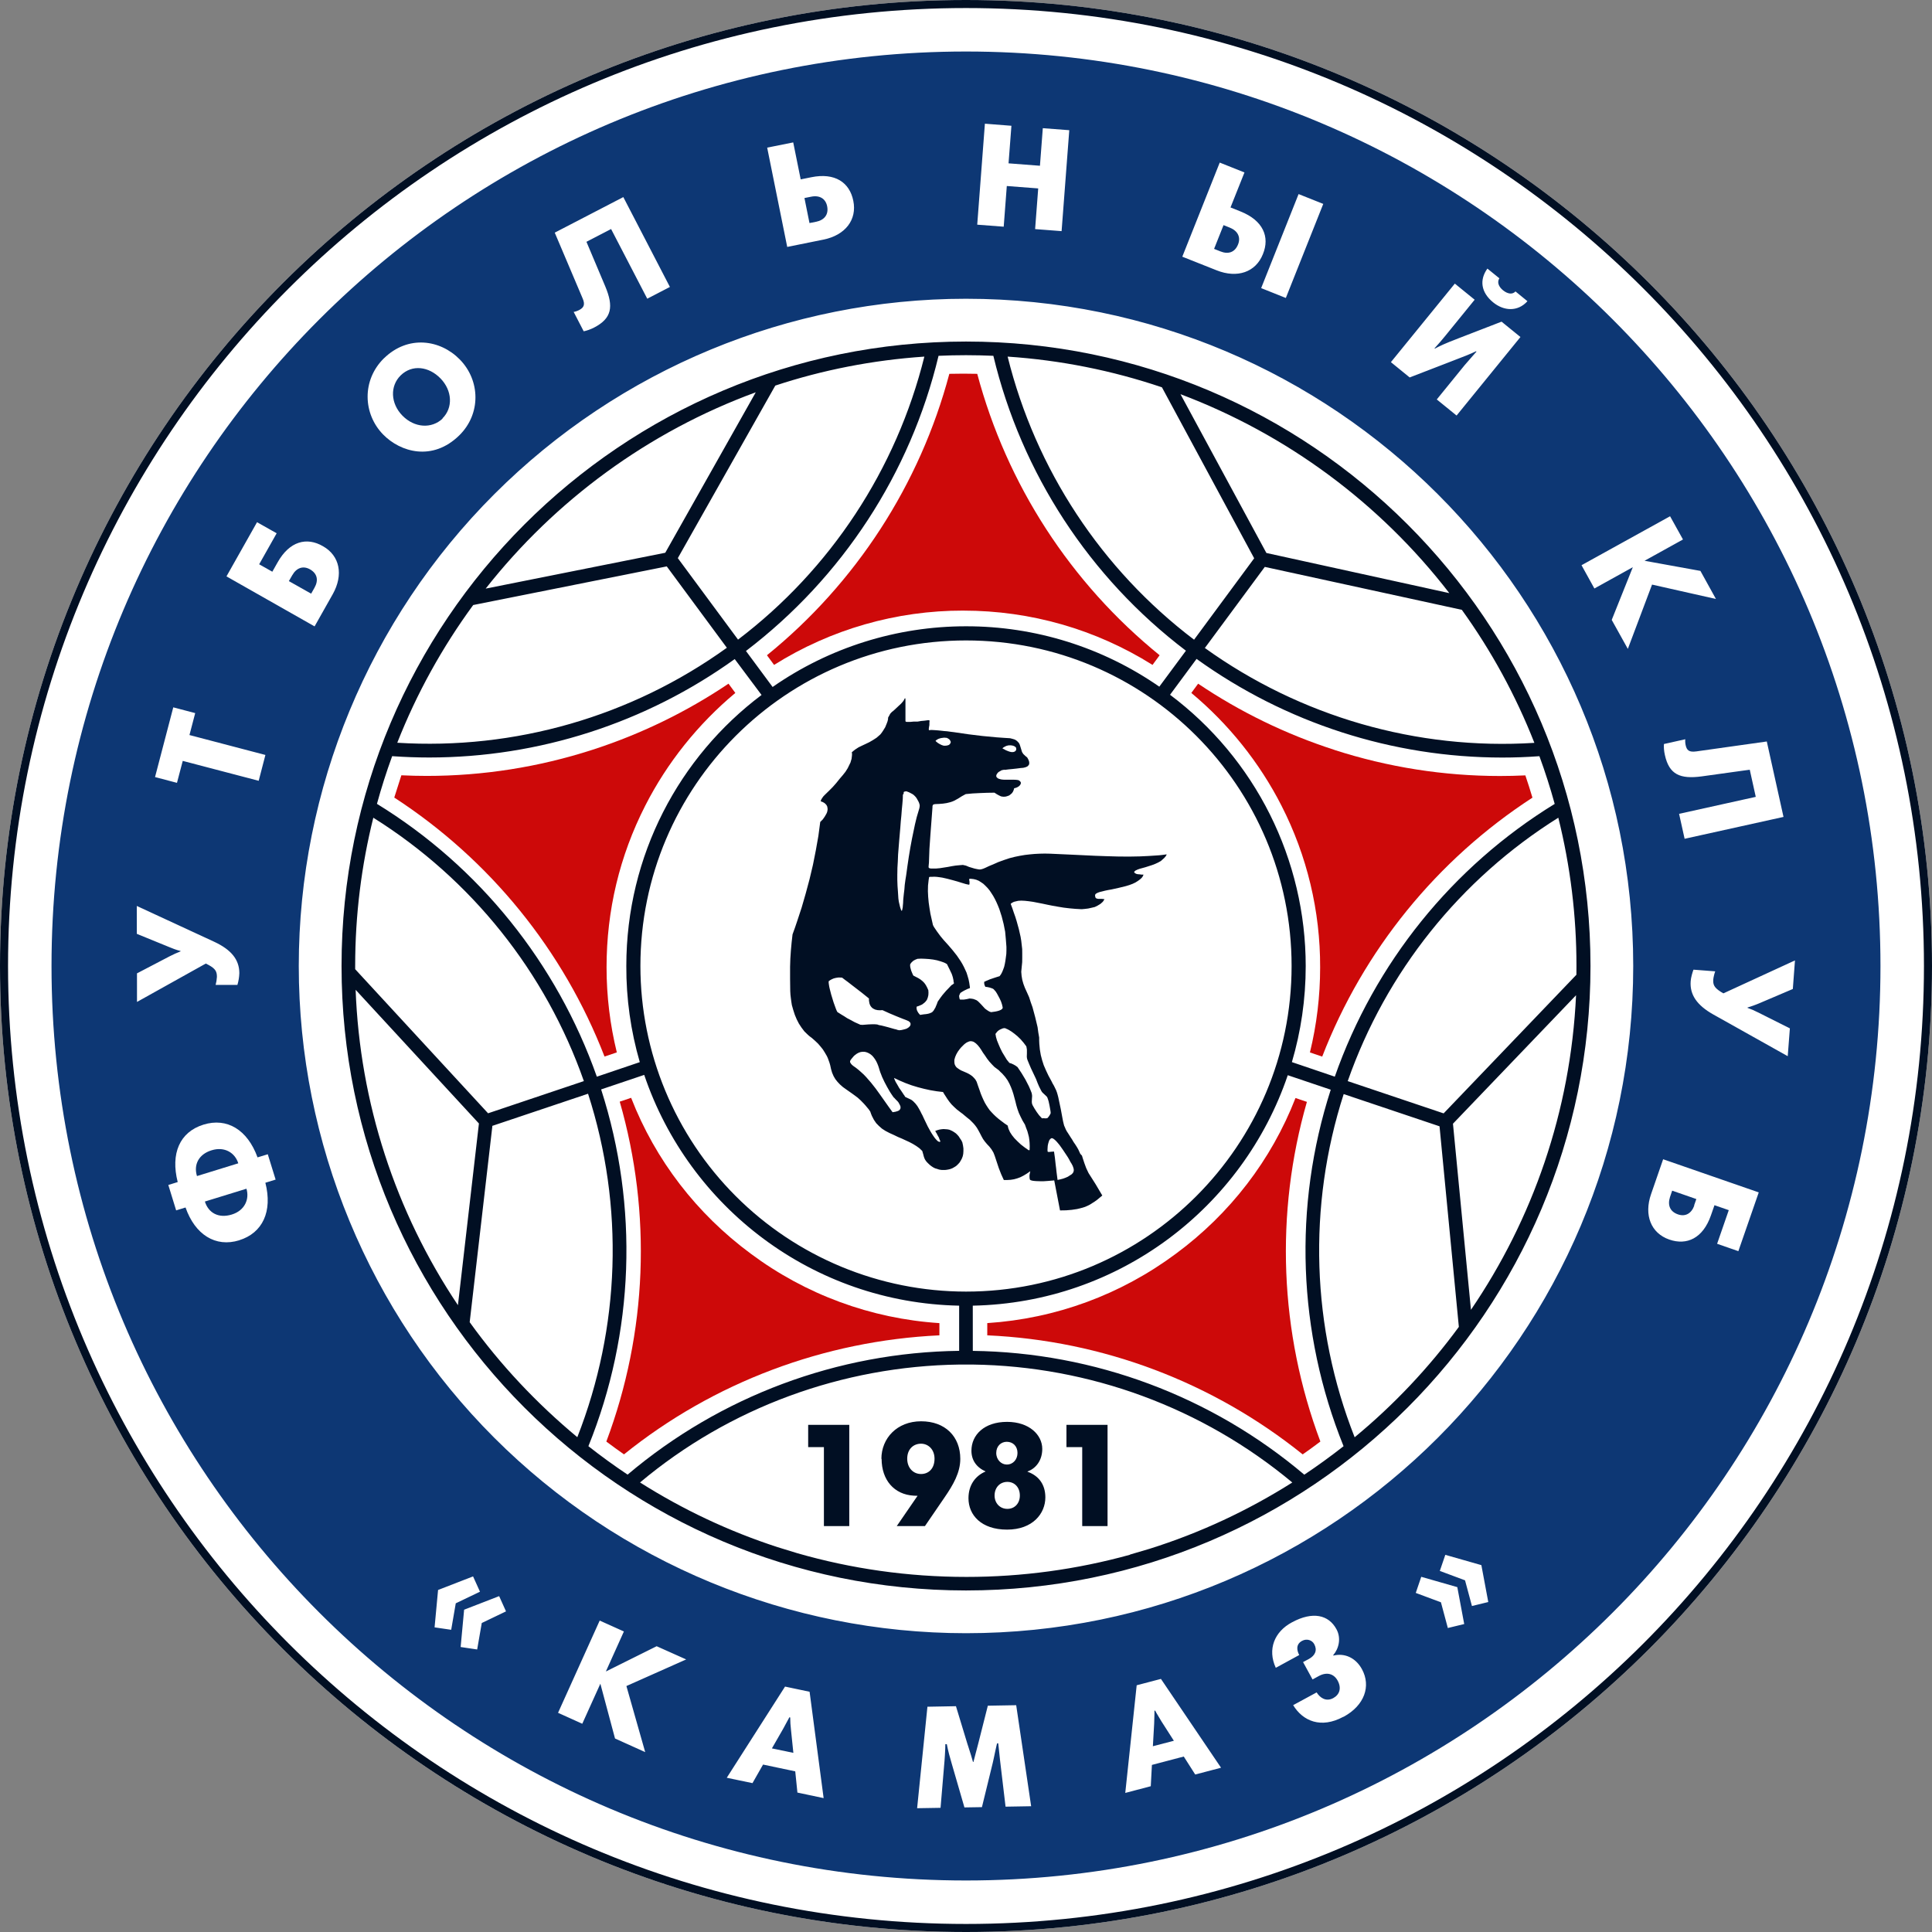 <svg width="110" height="110" viewBox="0 0 110 110" fill="none" xmlns="http://www.w3.org/2000/svg">
<rect x="0" y="0" width="110" height="110" fill="#808080" stroke="none"/>
<path d="M55 110C85.376 110 110 85.376 110 55C110 24.624 85.376 0 55 0C24.624 0 0 24.624 0 55C0 85.376 24.624 110 55 110Z" fill="white"/>
<path fill-rule="evenodd" clip-rule="evenodd" d="M54.123 41.663L53.927 41.636L53.739 41.621L53.565 41.601L53.413 41.586L53.272 41.575L53.159 41.568L53.055 41.562H52.994L52.957 41.568L52.921 41.575H52.901L52.886 41.56L52.882 41.542V41.501L52.886 41.45L52.901 41.358L52.916 41.282V41.151L52.921 41.097L52.924 41.064V41.033L52.921 41.022L52.91 41.012L52.886 41.006H52.843L52.786 41.012L52.716 41.022L52.63 41.033L52.543 41.041L52.441 41.05L52.34 41.068L52.242 41.084H52.021L51.831 41.102H51.628L51.573 41.088L51.558 41.076L51.553 41.042V39.811L51.546 39.783L51.536 39.753H51.524L51.506 39.777L51.471 39.847L51.452 39.881L51.434 39.912L51.306 40.061L51.153 40.202L51 40.346L50.847 40.486L50.789 40.527L50.734 40.584L50.688 40.634L50.658 40.688L50.624 40.754L50.591 40.809L50.563 40.865L50.562 40.949L50.531 41.074L50.488 41.19L50.401 41.404L50.273 41.612L50.204 41.713L50.119 41.82L49.909 42.003L49.7 42.138L49.494 42.257L49.288 42.356L49.084 42.452L48.886 42.547L48.69 42.675L48.592 42.752L48.496 42.834L48.507 42.88L48.511 42.941L48.507 43.018L48.496 43.109L48.484 43.21L48.453 43.308L48.423 43.415L48.372 43.519L48.266 43.737L48.133 43.947L47.98 44.139L47.812 44.335L47.616 44.579L47.418 44.804L47.207 45.017L46.987 45.231L46.884 45.335L46.811 45.436L46.75 45.538L46.735 45.584L46.733 45.626L46.843 45.665L46.939 45.719L47.008 45.78L47.059 45.841L47.097 45.914L47.112 45.991L47.121 46.067L47.112 46.151L47.092 46.238L47.056 46.324L46.959 46.492L46.843 46.657L46.701 46.799L46.594 47.602L46.449 48.418L46.285 49.243L46.093 50.056L45.874 50.872L45.641 51.677L45.39 52.441L45.259 52.826L45.124 53.2L45.072 53.656L45.03 54.114L44.999 54.578L44.984 55.046V55.736L44.993 56.424L45.005 56.63L45.027 56.823L45.054 57.026L45.085 57.224L45.164 57.502L45.253 57.778L45.36 58.034L45.485 58.279L45.633 58.505L45.798 58.723L45.997 58.917L46.104 59.009L46.22 59.094L46.411 59.263L46.576 59.42L46.721 59.588L46.849 59.748L46.965 59.932L47.078 60.127L47.132 60.243L47.224 60.497L47.266 60.639L47.318 60.876L47.379 61.081L47.462 61.272L47.563 61.444L47.685 61.597L47.825 61.745L47.993 61.893L48.192 62.035L48.504 62.254L48.664 62.37L48.835 62.498L49.008 62.656L49.181 62.833L49.272 62.934L49.361 63.041L49.457 63.155L49.549 63.288L49.595 63.42L49.641 63.534L49.758 63.76L49.889 63.951L50.039 64.104L50.215 64.26L50.413 64.388L50.647 64.51L50.912 64.63L51.126 64.734L51.344 64.825L51.775 65.024L51.973 65.128L52.172 65.25L52.349 65.377L52.51 65.532L52.571 65.743L52.595 65.838L52.626 65.93L52.664 66.015L52.719 66.099L52.774 66.166L52.841 66.234L52.933 66.321L53.025 66.394L53.132 66.465L53.238 66.518L53.356 66.553L53.468 66.59L53.594 66.611L53.711 66.614L53.845 66.611L53.978 66.59L54.1 66.562L54.222 66.516L54.34 66.449L54.444 66.382L54.542 66.29L54.63 66.194L54.699 66.084L54.765 65.962L54.815 65.83L54.843 65.693L54.853 65.54V65.384L54.829 65.216L54.791 65.041L54.73 64.918L54.656 64.811L54.589 64.704L54.513 64.616L54.425 64.53L54.338 64.469L54.242 64.408L54.143 64.359L54.047 64.32L53.94 64.3L53.833 64.292L53.72 64.284L53.605 64.295L53.49 64.313L53.362 64.349L53.245 64.394L53.272 64.434L53.298 64.484L53.335 64.541L53.37 64.617L53.452 64.76L53.51 64.917L53.532 64.952L53.539 64.98L53.532 64.999L53.517 65.007L53.498 65.015L53.472 65.007L53.442 64.999L53.405 64.98L53.344 64.927L53.273 64.851L53.2 64.76L53.124 64.65L53.047 64.532L52.971 64.405L52.821 64.133L52.627 63.731L52.572 63.614L52.523 63.507L52.473 63.415L52.436 63.342L52.415 63.296L52.323 63.128L52.228 62.969L52.118 62.828L51.99 62.697L51.891 62.621L51.775 62.564L51.546 62.457L51.523 62.43L51.497 62.379L51.456 62.327L51.413 62.26L51.306 62.101L51.194 61.941L51.09 61.757L50.999 61.605L50.964 61.531L50.938 61.47L50.915 61.417L50.908 61.375L51.226 61.525L51.558 61.666L51.9 61.792L52.255 61.9L52.606 61.991L52.967 62.071L53.333 62.132L53.692 62.175L53.759 62.291L53.824 62.39L53.941 62.573L54.057 62.734L54.176 62.879L54.32 63.022L54.483 63.172L54.58 63.245L54.687 63.33L54.806 63.416L54.925 63.517L55.078 63.644L55.218 63.754L55.435 63.973L55.527 64.083L55.619 64.209L55.706 64.358L55.797 64.526L55.883 64.694L55.97 64.851L56.077 64.999L56.195 65.14L56.332 65.285L56.451 65.438L56.558 65.614L56.596 65.708L56.639 65.82L56.868 66.51L57.003 66.856L57.153 67.184H57.356L57.542 67.173L57.733 67.143L57.916 67.092L58.1 67.024L58.28 66.932L58.469 66.817L58.659 66.684L58.635 66.804L58.615 66.907V67.022L58.63 67.141L58.648 67.172L58.685 67.196L58.735 67.212L58.815 67.23L58.899 67.239L58.995 67.247L59.209 67.254H59.431L59.655 67.239L59.864 67.221L59.941 67.216L60.023 67.205L60.353 68.916L60.705 68.91L61.022 68.883L61.328 68.837L61.633 68.761L61.777 68.715L61.918 68.654L62.055 68.585L62.19 68.499L62.327 68.412L62.469 68.31L62.607 68.194L62.76 68.067L62.378 67.421L61.977 66.788L61.908 66.643L61.841 66.5L61.74 66.225L61.649 65.95L61.603 65.797L61.508 65.695L61.394 65.447L61.317 65.312L61.23 65.175L61.123 65.019L61.038 64.874L60.954 64.747L60.882 64.633L60.801 64.507L60.731 64.4L60.676 64.293L60.634 64.191L60.589 64.092L60.558 63.973L60.527 63.844L60.497 63.691L60.398 63.157L60.252 62.465L60.213 62.316L60.175 62.19L60.129 62.068L60.007 61.817L59.93 61.686L59.86 61.545L59.695 61.242L59.551 60.937L59.426 60.647L59.334 60.361L59.258 60.068L59.204 59.751L59.174 59.426L59.166 59.25V59.073L59.116 58.78L59.075 58.48L58.94 57.915L58.787 57.347L58.688 57.069L58.596 56.783L58.474 56.508L58.352 56.241L58.268 56.016L58.204 55.79L58.166 55.567L58.146 55.331L58.172 55.053L58.199 54.782L58.202 54.528V54.279L58.199 54.035L58.172 53.798L58.146 53.569L58.109 53.342L58.007 52.893L57.881 52.438L57.808 52.203L57.724 51.967L57.64 51.717L57.545 51.463L57.597 51.417L57.669 51.376L57.73 51.346L57.811 51.326L57.97 51.289L58.153 51.278L58.363 51.289L58.58 51.313L58.819 51.347L59.082 51.398L59.349 51.45L59.637 51.511L59.927 51.569L60.245 51.625L60.561 51.677L60.897 51.717L61.233 51.747L61.585 51.766L61.765 51.75L61.956 51.727L62.142 51.686L62.336 51.64L62.489 51.564L62.647 51.469L62.715 51.411L62.787 51.346L62.839 51.272L62.885 51.196L62.743 51.178H62.526L62.469 51.165L62.426 51.153L62.391 51.129L62.376 51.107L62.361 51.072L62.349 50.988V50.961L62.361 50.93L62.376 50.906L62.407 50.878L62.498 50.829L62.61 50.788L62.755 50.753L62.914 50.712L63.093 50.675L63.285 50.641L63.698 50.55L64.11 50.449L64.299 50.391L64.48 50.324L64.643 50.247L64.79 50.155L64.901 50.073L64.999 49.986L65.04 49.932L65.071 49.883L65.092 49.838L65.103 49.796H64.992L64.885 49.781L64.793 49.775L64.713 49.76L64.64 49.726L64.597 49.693L64.57 49.647V49.653L64.585 49.622L64.613 49.599L64.643 49.569L64.692 49.546L64.753 49.515L64.888 49.466L65.04 49.424L65.218 49.375L65.589 49.256L65.775 49.185L65.939 49.109L66.095 49.022L66.18 48.945L66.283 48.854L66.374 48.747L66.405 48.695L66.425 48.643L66.284 48.663L66.141 48.681L65.997 48.696L65.852 48.706L65.393 48.736L64.909 48.759L64.267 48.771L63.626 48.765L62.981 48.747L62.339 48.724L61.056 48.663L59.777 48.605L59.487 48.599L59.201 48.605L58.908 48.62L58.633 48.645L58.349 48.678L58.059 48.727L57.776 48.785L57.478 48.861L57.157 48.968L56.833 49.086L56.67 49.159L56.491 49.236L56.308 49.312L56.114 49.404L56.014 49.447L55.938 49.474L55.872 49.492L55.807 49.503H55.75L55.678 49.492L55.587 49.474L55.48 49.451L55.174 49.359L55 49.286L54.823 49.246L54.624 49.262L54.41 49.282L54.19 49.317L53.969 49.359L53.515 49.43L53.286 49.451H53.069L52.98 49.448L52.925 49.433L52.889 49.417L52.87 49.378V49.337L52.875 49.275L52.89 49.117L52.918 48.33L52.973 47.535L53.092 45.959V45.888L53.116 45.835L53.132 45.816L53.159 45.798L53.205 45.789L53.263 45.781L53.48 45.772L53.697 45.754L53.903 45.723L54.106 45.673L54.218 45.636L54.334 45.587L54.555 45.465L54.772 45.328L54.986 45.212L55.383 45.175L55.788 45.154L56.201 45.138L56.621 45.132L56.748 45.215L56.87 45.283L56.988 45.34L57.064 45.355L57.145 45.363L57.257 45.355L57.363 45.325L57.458 45.289L57.539 45.228L57.615 45.161L57.673 45.077L57.715 44.982L57.742 44.88L57.846 44.854L57.949 44.808L58.031 44.75L58.092 44.68L58.123 44.603V44.57L58.115 44.533L58.092 44.5L58.062 44.469L58.025 44.438L57.964 44.414L57.848 44.399L57.716 44.393H57.169L57.062 44.385L56.986 44.373L56.89 44.347L56.816 44.316L56.764 44.27L56.734 44.234L56.722 44.188L56.728 44.135L56.748 44.086L56.778 44.04L56.816 43.991L56.862 43.951L56.984 43.881L57.038 43.85L57.104 43.84L57.168 43.824L57.223 43.832L57.417 43.806L57.637 43.785L57.872 43.759L58.117 43.728L58.259 43.716L58.386 43.685L58.488 43.642L58.518 43.615L58.555 43.578L58.578 43.545L58.599 43.499V43.397L58.584 43.331L58.56 43.27L58.526 43.198L58.48 43.121L58.411 43.068L58.363 43.025L58.266 42.934L58.201 42.836L58.176 42.775L58.158 42.711L58.092 42.497L58.059 42.394L58.013 42.303L57.936 42.22L57.891 42.179L57.839 42.142L57.773 42.106L57.697 42.081L57.608 42.057L57.51 42.032L57.128 42.008L56.739 41.98L55.935 41.904L55.13 41.806L54.325 41.688L54.12 41.663H54.123ZM51.09 49.772L51.096 49.411L51.118 49.037L51.133 48.658L51.194 47.888L51.26 47.124L51.287 46.764L51.321 46.42L51.346 46.092L51.376 45.783L51.399 45.499L51.408 45.242L51.439 45.207L51.451 45.172V45.121L51.459 45.094L51.474 45.079L51.52 45.066L51.555 45.06L51.604 45.053L51.749 45.106L51.874 45.17L51.984 45.231L52.065 45.302L52.137 45.378L52.193 45.455L52.291 45.63L52.326 45.706L52.348 45.777L52.363 45.838V45.896L52.348 46.003L52.317 46.11L52.192 46.532L52.093 46.944L51.925 47.751L51.83 48.261L51.743 48.786L51.666 49.306L51.596 49.815L51.55 50.102L51.512 50.383L51.492 50.638L51.462 50.88L51.446 51.032L51.431 51.176L51.423 51.298L51.419 51.413L51.407 51.535L51.397 51.662L51.367 51.802L51.361 51.833L51.346 51.851L51.335 51.854L51.319 51.845L51.304 51.815L51.289 51.769L51.266 51.703L51.24 51.617L51.214 51.503L51.176 51.343L51.15 51.159L51.124 50.754L51.101 50.44L51.089 50.103V49.752L51.09 49.772ZM50.907 62.498L50.977 62.575L51.044 62.645L51.095 62.694L51.153 62.763L51.194 62.836L51.229 62.902L51.257 62.963L51.272 63.015V63.061L51.268 63.109L51.252 63.149L51.194 63.219L51.151 63.241L51.098 63.265L50.973 63.3L50.82 63.325L50.591 63.009L50.109 62.326L49.861 61.982L49.596 61.646L49.321 61.33L49.179 61.181L49.026 61.041L48.881 60.914L48.736 60.798L48.649 60.737L48.573 60.683L48.508 60.627L48.463 60.578L48.427 60.526L48.4 60.472V60.416L48.427 60.358L48.489 60.275L48.554 60.199L48.618 60.123L48.679 60.071L48.783 59.994L48.89 59.936L48.994 59.9L49.101 59.884H49.2L49.3 59.9L49.402 59.936L49.494 59.982L49.586 60.043L49.673 60.12L49.749 60.211L49.822 60.312L49.891 60.428L49.949 60.55L50.001 60.679L50.047 60.819L50.077 60.923L50.119 61.05L50.171 61.181L50.224 61.319L50.359 61.605L50.507 61.884L50.663 62.155L50.739 62.274L50.818 62.39L50.89 62.491L50.907 62.498ZM51.845 58.321L51.833 58.37L51.815 58.41L51.781 58.451L51.735 58.494L51.674 58.535L51.607 58.572L51.515 58.599L51.42 58.624L51.316 58.647L51.194 58.659L51.148 58.647L51.087 58.635L51.023 58.609L50.942 58.593L50.768 58.544L50.572 58.488L50.374 58.436L50.191 58.39L50.106 58.375L50.03 58.36L49.969 58.335L49.912 58.326L49.79 58.317H49.671L49.445 58.326L49.109 58.352L48.982 58.343L48.661 58.199L48.379 58.046L48.232 57.97L48.073 57.866L47.89 57.756L47.787 57.69L47.677 57.622V57.616L47.657 57.585L47.627 57.521L47.592 57.435L47.553 57.328L47.508 57.203L47.462 57.076L47.416 56.926L47.324 56.624L47.248 56.328L47.217 56.195L47.196 56.069L47.181 55.959V55.868L47.272 55.802L47.364 55.753L47.462 55.71L47.558 55.684L47.653 55.666L47.751 55.654L47.943 55.661L48.096 55.778L48.276 55.911L48.456 56.051L49.068 56.522L49.474 56.849V56.956L49.489 57.053L49.505 57.137L49.535 57.217L49.57 57.282L49.61 57.334L49.66 57.385L49.715 57.425L49.834 57.483L49.969 57.513L50.106 57.521L50.244 57.513L50.633 57.69L51.031 57.858L51.222 57.935L51.394 58.004L51.55 58.062L51.733 58.14L51.772 58.173L51.81 58.208L51.831 58.243L51.843 58.283V58.326L51.845 58.321ZM54.224 56.051L54.138 56.127L53.992 56.283L53.863 56.416L53.756 56.541L53.654 56.661L53.562 56.783L53.391 57.027L53.342 57.165L53.292 57.281L53.254 57.376L53.205 57.452L53.168 57.521L53.125 57.573L53.083 57.619L53.037 57.649L52.927 57.695L52.866 57.713L52.789 57.729L52.708 57.741L52.614 57.75L52.51 57.765L52.387 57.784L52.334 57.726L52.288 57.669L52.227 57.565L52.206 57.513L52.19 57.452L52.184 57.391L52.19 57.315L52.309 57.275L52.412 57.232L52.501 57.192L52.574 57.136L52.641 57.084L52.694 57.03L52.74 56.974L52.78 56.913L52.826 56.791L52.856 56.662L52.864 56.525L52.856 56.381L52.789 56.228L52.713 56.086L52.624 55.961L52.523 55.86L52.404 55.765L52.282 55.689L52.002 55.545L51.975 55.493L51.944 55.423L51.879 55.264L51.83 55.081L51.818 54.986L51.824 54.895L51.9 54.794L52.001 54.702L52.112 54.641L52.239 54.591L52.446 54.581L52.662 54.589L52.892 54.604L53.124 54.632L53.347 54.675L53.558 54.736L53.75 54.803L53.839 54.846L53.918 54.895L54.002 55.067L54.073 55.209L54.134 55.338L54.184 55.441L54.219 55.542L54.25 55.642L54.288 55.817V55.843L54.293 55.894L54.305 55.94L54.32 55.982L54.225 56.069L54.224 56.051ZM58.573 65.493L58.338 65.328L58.124 65.163L57.936 64.987L57.759 64.808L57.618 64.633L57.505 64.459L57.422 64.275L57.395 64.18L57.374 64.086L57.18 63.954L57.007 63.823L56.855 63.705L56.709 63.58L56.58 63.458L56.461 63.333L56.349 63.21L56.254 63.076L56.16 62.932L56.074 62.787L55.995 62.625L55.915 62.448L55.839 62.261L55.77 62.06L55.689 61.834L55.606 61.589L55.535 61.464L55.451 61.366L55.359 61.275L55.257 61.201L55.15 61.137L55.046 61.085L54.827 60.99L54.72 60.945L54.624 60.888L54.535 60.827L54.456 60.766L54.395 60.682L54.352 60.587L54.337 60.477V60.34L54.383 60.181L54.447 60.031L54.531 59.883L54.638 59.735L54.722 59.635L54.89 59.467L54.966 59.406L55.033 59.36L55.104 59.325L55.171 59.298L55.229 59.282H55.293L55.347 59.29L55.411 59.308L55.46 59.333L55.567 59.409L55.668 59.508L55.772 59.635L55.868 59.776L55.967 59.936L56.08 60.094L56.196 60.268L56.322 60.433L56.467 60.593L56.616 60.746L56.743 60.841L56.865 60.932L56.962 61.032L57.061 61.123L57.229 61.314L57.367 61.507L57.473 61.702L57.562 61.901L57.638 62.1L57.703 62.303L57.814 62.715L57.866 62.929L57.93 63.143L58.007 63.361L58.106 63.575L58.219 63.801L58.356 64.031L58.427 64.229L58.494 64.402L58.54 64.57L58.581 64.73L58.605 64.892L58.621 65.06L58.628 65.259L58.622 65.478L58.587 65.488L58.573 65.493ZM59.887 64.805H59.918L59.982 64.839L60.058 64.897L60.145 64.981L60.234 65.083L60.33 65.2L60.428 65.337L60.524 65.474L60.714 65.759L60.806 65.899L60.882 66.032L60.943 66.15L61.004 66.246L61.045 66.322L61.076 66.383L61.106 66.466L61.131 66.553L61.137 66.636L61.122 66.712L61.085 66.785L61.015 66.859L60.919 66.92L60.802 66.996L60.671 67.054L60.529 67.106L60.376 67.146L60.213 67.181L60.182 66.944L60.152 66.71L60.129 66.496L60.103 66.293L60.063 65.927L60.011 65.565L59.889 65.572L59.707 65.589L59.676 65.581L59.646 65.566L59.64 65.465L59.646 65.355L59.654 65.236L59.676 65.126L59.707 65.019L59.742 64.921L59.794 64.853L59.855 64.807H59.877L59.887 64.805ZM57.379 58.61L57.446 58.644L57.599 58.739L57.764 58.861L57.936 59.004L58.107 59.169L58.279 59.368L58.434 59.574L58.453 59.666L58.468 59.765V59.976L58.462 60.167L58.474 60.263L58.5 60.35L58.601 60.595L58.697 60.819L58.99 61.44L59.067 61.641L59.158 61.855L59.217 61.973L59.278 62.092L59.319 62.164L59.365 62.216L59.466 62.31L59.56 62.398L59.611 62.451L59.641 62.512L59.675 62.611L59.706 62.715L59.754 62.937L59.796 63.171L59.814 63.281L59.822 63.381L59.788 63.453L59.742 63.53L59.69 63.6L59.634 63.661L59.563 63.673H59.492L59.415 63.666L59.324 63.673L59.162 63.498L59.027 63.314L58.9 63.116L58.784 62.912L58.754 62.818L58.746 62.726L58.754 62.564L58.764 62.396L58.754 62.312L58.738 62.23L58.662 62.038L58.578 61.844L58.384 61.467L58.164 61.1L57.935 60.757L57.822 60.674L57.704 60.607L57.591 60.555L57.472 60.518L57.322 60.335L57.062 59.907L56.949 59.678L56.852 59.452L56.764 59.235L56.708 59.042L56.693 58.951L56.677 58.868L56.761 58.757L56.816 58.7L56.878 58.654L56.945 58.615L57.026 58.58L57.11 58.546L57.206 58.537L57.255 58.552L57.313 58.58L57.379 58.607V58.61ZM52.884 49.948L52.905 49.937L52.927 49.929L52.957 49.923H53.05L53.203 49.917L53.347 49.926L53.493 49.945L53.649 49.968L53.95 50.036L54.241 50.113L54.493 50.183L54.728 50.256L54.92 50.314L55.006 50.339L55.082 50.354L55.139 50.369H55.179L55.189 50.362L55.194 50.343L55.2 50.313V50.203L55.194 50.154L55.183 50.111V50.059L55.199 50.035L55.229 50.033L55.29 50.035L55.44 50.053L55.581 50.088L55.724 50.146L55.846 50.223L55.984 50.317L56.103 50.429L56.222 50.551L56.34 50.692L56.444 50.847L56.546 51.006L56.645 51.185L56.734 51.368L56.816 51.555L56.897 51.757L57.032 52.177L57.143 52.611L57.229 53.047L57.269 53.483L57.302 53.911V54.118L57.295 54.317L57.269 54.513L57.243 54.704L57.212 54.876L57.174 55.044L57.119 55.197L57.061 55.341L56.994 55.469L56.913 55.579L56.745 55.631L56.595 55.68L56.468 55.723L56.353 55.762L56.257 55.805L56.178 55.836L56.102 55.871L56.036 55.901V55.984L56.043 56.042L56.065 56.103L56.077 56.138L56.103 56.184L56.218 56.199L56.346 56.227L56.457 56.264L56.503 56.279L56.544 56.302L56.575 56.322L56.606 56.358L56.685 56.445L56.761 56.563L56.844 56.716L56.92 56.859L56.994 57.02L57.05 57.188L57.088 57.35L57.084 57.406L57.043 57.458L56.977 57.501L56.89 57.539L56.783 57.57L56.671 57.594L56.427 57.628L56.325 57.591L56.233 57.535L56.157 57.483L56.08 57.425L55.958 57.292L55.845 57.169L55.73 57.053L55.669 56.997L55.596 56.946L55.515 56.913L55.423 56.879L55.322 56.861L55.203 56.85L55.05 56.885L54.895 56.91L54.833 56.913H54.694L54.652 56.905L54.629 56.849L54.62 56.797L54.607 56.705L54.638 56.618L54.679 56.534L54.786 56.464L54.89 56.403L55.008 56.346L55.104 56.3L55.15 56.285L55.177 56.279L55.208 56.264L55.215 56.253L55.223 56.234V56.204L55.215 56.158L55.185 55.952L55.145 55.756L55.092 55.573L55.033 55.383L54.957 55.215L54.878 55.047L54.789 54.879L54.694 54.72L54.48 54.406L54.247 54.111L53.999 53.821L53.739 53.533L53.643 53.419L53.542 53.297L53.353 53.041L53.2 52.815L53.147 52.728L53.116 52.66L52.974 52.024L52.922 51.706L52.876 51.385L52.846 51.058L52.831 50.741L52.838 50.414L52.875 50.084L52.886 50.026L52.893 49.99L52.901 49.96L52.884 49.948ZM54.118 42.284L54.112 42.315L54.094 42.35L54.06 42.385L54.021 42.416L53.975 42.431L53.908 42.449L53.822 42.457H53.736L53.683 42.442L53.617 42.42L53.541 42.384L53.465 42.342L53.388 42.294L53.33 42.245L53.284 42.208L53.266 42.177L53.342 42.116L53.426 42.07L53.512 42.04L53.594 42.02L53.755 41.999L53.908 42.011L53.999 42.06L54.076 42.121L54.115 42.197L54.131 42.234V42.277L54.118 42.284ZM57.128 42.562L57.177 42.529L57.29 42.471L57.406 42.44L57.522 42.434L57.629 42.445L57.73 42.475L57.8 42.517L57.846 42.562L57.861 42.639L57.854 42.7L57.826 42.746L57.781 42.787L57.716 42.813L57.64 42.822L57.563 42.816L57.469 42.793L57.359 42.752L57.263 42.712L57.175 42.662L57.073 42.61L57.123 42.559L57.128 42.562Z" fill="#010F23"/>
<path d="M46.014 82.393H46.91V86.889H48.354V81.125H46.014V82.393Z" fill="#010F23"/>
<path fill-rule="evenodd" clip-rule="evenodd" d="M50.183 83.061C50.183 81.894 51.069 80.922 52.444 80.922C53.819 80.922 54.675 81.793 54.675 83.061C54.675 83.847 54.27 84.54 53.778 85.258L52.663 86.888H51.058L52.242 85.165L52.029 85.157C50.906 85.096 50.195 84.26 50.195 83.061H50.183ZM51.653 83.053C51.653 83.568 51.989 83.924 52.44 83.924C52.87 83.924 53.208 83.618 53.208 83.053C53.208 82.518 52.846 82.198 52.44 82.198C52.009 82.198 51.653 82.503 51.653 83.053ZM56.121 83.762V83.777C55.521 84.031 55.141 84.562 55.141 85.305C55.141 86.26 55.869 87.09 57.338 87.09C58.806 87.09 59.518 86.167 59.518 85.256C59.518 84.562 59.182 84.038 58.505 83.794V83.779C58.994 83.602 59.342 83.137 59.342 82.495C59.342 81.692 58.596 80.955 57.338 80.955C56.036 80.955 55.309 81.7 55.309 82.596C55.309 83.131 55.588 83.543 56.118 83.779L56.121 83.762ZM57.321 82.089C57.669 82.089 57.932 82.337 57.932 82.725C57.932 83.088 57.687 83.385 57.321 83.385C57.009 83.385 56.722 83.113 56.722 82.725C56.722 82.337 56.992 82.089 57.321 82.089ZM57.356 84.372C57.768 84.372 58.066 84.685 58.066 85.148C58.066 85.597 57.772 85.909 57.356 85.909C56.928 85.909 56.627 85.579 56.627 85.148C56.629 84.683 56.94 84.372 57.356 84.372Z" fill="#010F23"/>
<path d="M63.059 86.889H61.617V82.393H60.719V81.125H63.059V86.889Z" fill="#010F23"/>
<path fill-rule="evenodd" clip-rule="evenodd" d="M19.446 55C19.446 35.364 35.365 19.446 55.002 19.446C74.638 19.446 90.556 35.364 90.556 55C90.556 74.636 74.638 90.554 55 90.554C35.362 90.554 19.446 74.636 19.446 55ZM71.408 31.788L66.156 22.052C63.315 21.091 60.362 20.504 57.37 20.304C58.965 26.731 62.711 32.418 67.985 36.422L71.407 31.788H71.408ZM56.558 20.258C56.039 20.235 55.52 20.224 55 20.223C54.479 20.223 53.958 20.235 53.437 20.258C51.837 26.945 47.962 32.878 42.472 37.064L43.989 39.114C47.22 36.863 51.063 35.657 55 35.658C58.934 35.653 62.775 36.852 66.006 39.096L67.522 37.049C62.036 32.887 58.162 26.954 56.557 20.258H56.558ZM55 73.538C65.236 73.538 73.538 65.239 73.538 55C73.538 44.761 65.236 36.464 55 36.464C44.764 36.464 36.462 44.764 36.462 55C36.464 59.916 38.418 64.63 41.894 68.106C45.37 71.582 50.084 73.536 55 73.538ZM42.014 36.422C47.287 32.417 51.032 26.73 52.629 20.304C49.683 20.503 46.823 21.068 44.142 21.954L38.592 31.778L42.014 36.407V36.422ZM37.877 31.472L43.03 22.336C36.916 24.577 31.607 28.487 27.653 33.513L37.877 31.472ZM37.962 32.248L26.942 34.448C25.185 36.847 23.725 39.478 22.619 42.289C29.311 42.709 35.942 40.798 41.384 36.881L37.962 32.248ZM24.444 43.129C23.742 43.129 23.036 43.103 22.328 43.053C22.003 43.942 21.714 44.846 21.462 45.768C27.289 49.343 31.698 54.835 33.982 61.302L36.427 60.474C35.91 58.696 35.652 56.852 35.66 55C35.66 48.69 38.682 43.083 43.36 39.569L41.832 37.525C36.765 41.166 30.684 43.126 24.444 43.129ZM21.256 46.554C20.581 49.259 20.222 52.09 20.222 55.003V55.182L27.789 63.386L33.243 61.553C31.063 55.338 26.835 50.05 21.253 46.556L21.256 46.554ZM27.268 63.967L20.248 56.355C20.486 62.765 22.503 68.982 26.073 74.311L27.268 63.968V63.967ZM28.032 64.124L26.742 75.28C28.496 77.718 30.556 79.903 32.87 81.828C35.315 75.597 35.553 68.689 33.481 62.272L28.019 64.106L28.032 64.124ZM34.23 62.04C36.369 68.694 36.114 75.882 33.501 82.34C34.224 82.908 34.968 83.449 35.733 83.959C41.017 79.49 47.691 76.998 54.61 76.911V74.339C46.272 74.174 39.226 68.732 36.679 61.2L34.231 62.025L34.23 62.04ZM64.319 88.516L65.442 88.185C68.338 87.276 71.065 85.997 73.578 84.407C68.475 80.153 62.049 77.781 55.385 77.692H54.621C47.955 77.781 41.528 80.136 36.441 84.405C38.886 85.955 41.516 87.192 44.269 88.087L45.399 88.434C48.455 89.312 51.683 89.783 55.024 89.783C58.175 89.784 61.311 89.359 64.347 88.518L64.319 88.516ZM55.386 76.913C62.305 77.001 68.978 79.493 74.261 83.962C75.027 83.451 75.773 82.91 76.497 82.341C73.884 75.87 73.625 68.686 75.767 62.043L73.32 61.218C70.768 68.735 63.725 74.174 55.386 74.339L55.388 76.911L55.386 76.913ZM76.504 62.292C74.446 68.682 74.667 75.587 77.128 81.832C79.358 79.991 81.351 77.879 83.061 75.547L81.961 64.127L76.507 62.294L76.504 62.292ZM82.726 63.979L83.75 74.575C87.259 69.427 89.424 63.288 89.734 56.664L82.726 63.979ZM89.754 55.5L89.757 55.005C89.759 52.157 89.412 49.321 88.724 46.557C83.141 50.051 78.913 55.339 76.734 61.554L82.194 63.391L89.752 55.501L89.754 55.5ZM75.996 61.305C78.265 54.838 82.688 49.349 88.518 45.771C88.264 44.849 87.974 43.944 87.647 43.054C86.942 43.106 86.235 43.132 85.528 43.132C79.282 43.129 73.195 41.164 68.127 37.515L66.617 39.557C69.015 41.355 70.961 43.687 72.302 46.367C73.642 49.047 74.341 52.003 74.342 55C74.342 56.901 74.067 58.737 73.555 60.472L75.999 61.301L75.996 61.305ZM68.59 36.887C74.044 40.807 80.68 42.718 87.361 42.295C86.298 39.588 84.905 37.047 83.232 34.722L72.012 32.277L68.59 36.907V36.887ZM67.215 22.449L72.103 31.484L82.518 33.77C78.569 28.652 73.275 24.733 67.227 22.449H67.215ZM55 0C24.625 0 0 24.625 0 55C0 85.375 24.625 110 55 110C85.375 110 110 85.375 110 55C110 24.625 85.375 0 55 0ZM55 109.542C24.868 109.542 0.458 85.132 0.458 55C0.458 24.868 24.868 0.458 55 0.458C85.132 0.458 109.542 24.868 109.542 55C109.542 85.132 85.132 109.542 55 109.542Z" fill="#010F23"/>
<path d="M70.491 13.914C70.653 13.506 70.476 13.145 70.023 12.962L69.663 12.818L69.125 14.17L69.486 14.314C69.932 14.493 70.311 14.369 70.489 13.917L70.491 13.914ZM46.471 12.626C46.929 12.529 47.192 12.221 47.094 11.74C47.006 11.309 46.664 11.101 46.184 11.199L45.802 11.275L46.089 12.7L46.471 12.624V12.626ZM25.186 23.827C25.806 23.219 25.751 22.232 25.079 21.545C24.419 20.866 23.469 20.732 22.812 21.374C22.198 21.977 22.231 22.97 22.913 23.665C23.594 24.36 24.57 24.429 25.204 23.829L25.186 23.827ZM16.641 32.75C16.883 32.322 17.262 32.2 17.645 32.413C18.073 32.655 18.143 33.044 17.905 33.465L17.715 33.801L16.447 33.086L16.64 32.75H16.641ZM12.046 65.493C11.317 65.716 11.013 66.307 11.215 66.96L13.567 66.234C13.384 65.644 12.796 65.259 12.046 65.493ZM11.664 68.406C11.867 69.06 12.44 69.38 13.192 69.152C13.943 68.924 14.211 68.27 14.032 67.681L11.679 68.406H11.664ZM44.951 97.778L44.992 97.785L44.995 97.897L45.003 98.138L45.038 98.513L45.171 99.801L43.949 99.546L44.59 98.43L44.859 97.932L44.875 97.906L44.879 97.9L44.94 97.778H44.951ZM65.729 97.585V97.402L65.769 97.393L65.827 97.5L65.831 97.507L65.84 97.526L65.863 97.564L66.135 98.019L66.835 99.112L65.64 99.423L65.713 98.14L65.729 97.582V97.585ZM96.468 68.634C96.304 69.095 95.956 69.286 95.54 69.143C95.076 68.984 94.937 68.613 95.082 68.157L95.207 67.791L96.582 68.269L96.454 68.635L96.468 68.634Z" fill="#0D3774"/>
<path fill-rule="evenodd" clip-rule="evenodd" d="M54.999 2.933C26.244 2.933 2.933 26.244 2.933 55C2.933 83.756 26.244 107.067 54.999 107.067C83.755 107.067 107.066 83.756 107.066 55C107.066 26.244 83.755 2.933 54.999 2.933ZM101.546 46.512L95.915 47.757L95.6 46.336L99.966 45.37L99.624 43.824L96.895 44.203C95.65 44.371 95.036 44.096 94.792 42.99C94.738 42.758 94.723 42.527 94.738 42.361L95.953 42.09C95.942 42.162 95.948 42.309 95.973 42.423C96.038 42.714 96.159 42.84 96.581 42.782L100.594 42.217L101.545 46.51L101.546 46.512ZM95.088 29.395L95.822 30.716L93.634 31.928L96.815 32.505L97.698 34.103L94.061 33.284L92.682 36.945L91.765 35.295L92.966 32.294L90.778 33.506L90.045 32.181L95.09 29.392L95.088 29.395ZM84.687 15.293L85.368 15.846C85.231 16.054 85.314 16.314 85.576 16.528C85.839 16.741 86.114 16.78 86.285 16.593L86.966 17.149C86.412 17.765 85.619 17.709 85.016 17.217C84.32 16.651 84.221 15.936 84.687 15.292V15.293ZM82.834 16.149L83.961 17.065L82.281 19.131C82.136 19.308 81.849 19.65 81.674 19.834L81.696 19.849C81.962 19.707 82.238 19.569 83.025 19.268L85.492 18.314L86.568 19.188L82.932 23.659L81.804 22.743L83.387 20.795C83.534 20.621 83.683 20.45 83.835 20.28L84.064 20.02L84.039 19.999C83.712 20.159 83.424 20.271 82.359 20.68L80.261 21.49L79.192 20.619L82.831 16.149H82.834ZM75.342 11.608L73.21 16.965L71.805 16.404L73.936 11.05L75.342 11.61V11.608ZM69.449 9.258L70.855 9.818L70.06 11.811L70.632 12.04C71.915 12.552 72.312 13.486 71.903 14.474C71.495 15.495 70.451 15.86 69.27 15.391L67.315 14.615L69.446 9.258H69.449ZM56.078 7.043L57.586 7.161L57.422 9.3L59.21 9.437L59.373 7.298L60.88 7.413L60.443 13.16L58.935 13.044L59.111 10.728L57.323 10.591L57.147 12.907L55.639 12.792L56.076 7.043H56.078ZM45.163 8.11L45.588 10.213L46.193 10.091C47.542 9.816 48.375 10.39 48.584 11.435C48.804 12.513 48.126 13.391 46.884 13.642L44.821 14.059L43.68 8.406L45.162 8.108L45.163 8.11ZM35.49 11.223L38.142 16.338L36.852 17.007L34.793 13.04L33.39 13.767L34.46 16.303C34.946 17.459 34.834 18.127 33.829 18.648C33.62 18.755 33.401 18.831 33.233 18.862L32.662 17.759C32.735 17.751 32.873 17.707 32.976 17.652C33.239 17.515 33.331 17.346 33.166 16.974L31.585 13.246L35.486 11.223H35.49ZM21.866 20.396C23.229 19.067 25.064 19.326 26.181 20.469C27.351 21.666 27.394 23.571 26.144 24.793C24.627 26.275 22.804 25.752 21.813 24.738C20.667 23.566 20.588 21.646 21.866 20.393V20.396ZM14.632 29.731L15.752 30.362L14.756 32.128L15.505 32.551L15.807 32.016C16.484 30.814 17.462 30.56 18.389 31.1C19.346 31.639 19.566 32.727 18.945 33.831L17.911 35.664L12.894 32.817L14.635 29.731H14.632ZM9.861 40.272L11.114 40.601L10.787 41.85L15.111 42.984L14.729 44.455L10.405 43.322L10.076 44.572L8.827 44.243L9.866 40.271L9.861 40.272ZM7.799 55.419L9.662 54.446C9.865 54.341 10.073 54.248 10.286 54.164V54.149C10.16 54.117 10.036 54.078 9.915 54.033C9.833 54.002 9.751 53.97 9.67 53.937L7.791 53.17L7.788 51.581L12.195 53.62C13.158 54.067 13.626 54.632 13.627 55.408C13.619 55.635 13.582 55.86 13.517 56.077H12.277C12.317 55.928 12.341 55.775 12.35 55.62C12.35 55.318 12.274 55.157 11.87 54.938L11.717 54.861L7.8 57.046L7.799 55.416V55.419ZM13.619 70.617C12.27 71.034 11.105 70.296 10.564 68.749L10.029 68.914L9.583 67.467L10.118 67.302C9.705 65.678 10.229 64.454 11.584 64.032C12.924 63.617 14.09 64.32 14.663 65.896L15.246 65.718L15.693 67.161L15.109 67.341C15.528 68.976 14.95 70.204 13.618 70.615L13.619 70.617ZM25.686 92.793L24.743 92.655L24.942 90.527L26.934 89.754L27.328 90.625L25.949 91.286L25.689 92.794L25.686 92.793ZM27.43 92.405L27.168 93.914L26.227 93.774L26.425 91.65L28.419 90.877L28.81 91.745L27.432 92.406L27.43 92.405ZM36.735 99.758L35.017 98.983L34.182 95.864L33.152 98.143L31.773 97.52L34.144 92.269L35.522 92.889L34.495 95.168L37.387 93.729L39.068 94.481L35.665 95.996L36.735 99.758ZM45.403 102.076L45.278 100.853L43.445 100.467L42.843 101.524L41.379 101.218L44.697 96.027L46.095 96.322L46.894 102.377L45.405 102.062L45.403 102.076ZM57.253 102.87L56.94 100.235L56.836 99.257L56.769 99.26L56.75 99.332L56.72 99.463L56.666 99.707L56.585 100.092C56.565 100.189 56.545 100.28 56.524 100.367L55.907 102.891L54.911 102.907L54.184 100.401C54.092 100.088 53.985 99.718 53.908 99.306H53.824L53.817 99.581L53.798 99.943L53.777 100.253L53.765 100.39L53.551 102.93L52.217 102.952L52.804 97.174L54.428 97.144L55.073 99.267L55.149 99.501L55.172 99.575C55.253 99.82 55.329 100.068 55.398 100.317H55.424L55.568 99.761L55.59 99.681L55.702 99.254L56.243 97.115L57.858 97.087L58.709 102.839L57.254 102.864L57.253 102.87ZM68.051 101.034L67.399 100.01L65.585 100.487L65.52 101.7L64.068 102.082L64.718 95.952L66.099 95.59L69.521 100.647L68.048 101.034H68.051ZM76.48 97.749C75.215 98.433 74.181 97.996 73.627 97.084L74.963 96.359C75.172 96.689 75.513 96.896 75.91 96.683C76.274 96.484 76.39 96.114 76.161 95.689C75.947 95.297 75.546 95.176 75.085 95.427L74.731 95.621L74.191 94.632L74.527 94.452C74.889 94.253 75.012 93.948 74.825 93.606C74.709 93.392 74.413 93.272 74.132 93.425C73.753 93.632 73.849 94.001 73.973 94.23L72.638 94.958C72.152 93.903 72.561 92.903 73.554 92.371C74.743 91.725 75.652 91.943 76.093 92.762C76.373 93.274 76.226 93.873 75.905 94.24L75.921 94.261C76.565 94.104 77.189 94.389 77.543 95.035C78.069 96.001 77.693 97.098 76.498 97.747L76.48 97.749ZM82.438 92.707L82.041 91.228L80.608 90.694L80.92 89.777L82.973 90.365L83.366 92.466L82.441 92.69L82.438 92.707ZM83.81 91.454L83.413 89.977L81.977 89.442L82.29 88.526L84.343 89.112L84.736 91.213L83.809 91.439L83.81 91.454ZM54.999 92.988C44.925 92.986 35.264 88.983 28.14 81.86C21.016 74.736 17.013 65.075 17.011 55C17.013 44.925 21.015 35.264 28.139 28.14C35.263 21.016 44.925 17.012 54.999 17.01C75.979 17.01 92.989 34.019 92.989 55C92.989 75.981 75.979 92.988 54.999 92.988ZM98.978 71.237L97.765 70.816L98.429 68.901L97.615 68.619L97.413 69.199C96.961 70.498 96.046 70.926 95.039 70.574C94.004 70.215 93.588 69.187 94.005 67.989L94.692 66.003L100.136 67.89L98.975 71.236L98.978 71.237ZM100.093 57.64L101.908 58.551L101.786 60.135L97.549 57.761C96.624 57.241 96.202 56.641 96.26 55.866C96.275 55.657 96.358 55.365 96.42 55.209L97.658 55.304C97.627 55.37 97.557 55.634 97.548 55.753C97.525 56.059 97.588 56.222 97.976 56.471L98.122 56.558L102.198 54.682L102.076 56.309L100.139 57.134C99.928 57.222 99.713 57.299 99.494 57.365V57.383C99.695 57.453 99.89 57.537 100.078 57.634L100.093 57.64Z" fill="#0D3774"/>
<path d="M54.85 34.765C51.038 34.758 47.302 35.83 44.073 37.857L43.667 37.307C48.731 33.205 52.383 27.57 54.051 21.284C54.589 21.271 55.121 21.271 55.64 21.284C57.321 27.588 60.956 33.198 66.024 37.307L65.62 37.857C62.391 35.833 58.688 34.766 54.849 34.766L54.85 34.765ZM34.421 60.155L35.119 59.919C34.731 58.335 34.535 56.709 34.535 55.078C34.535 51.836 35.276 48.738 36.738 45.87C37.985 43.421 39.748 41.219 41.867 39.453L41.478 38.925C39.081 40.539 36.468 41.807 33.718 42.694C30.674 43.677 27.494 44.177 24.295 44.177C23.836 44.177 23.34 44.165 22.852 44.142L22.448 45.41C27.889 48.944 32.078 54.104 34.419 60.155H34.421ZM75.976 42.695C73.226 41.809 70.614 40.54 68.217 38.926L67.829 39.453C69.949 41.218 71.712 43.419 72.962 45.87C74.419 48.721 75.174 51.878 75.163 55.08C75.164 56.711 74.969 58.337 74.582 59.922L75.281 60.158C77.621 54.107 81.81 48.948 87.251 45.415C87.124 44.987 86.989 44.565 86.847 44.147C86.365 44.17 85.882 44.182 85.4 44.182C82.2 44.182 79.021 43.681 75.976 42.698V42.695ZM35.939 62.517C37.314 66.05 39.667 69.105 42.743 71.378C45.866 73.707 49.598 75.081 53.486 75.333V76.028C46.938 76.334 40.619 78.702 35.527 82.806C35.186 82.569 34.852 82.324 34.522 82.077C36.849 75.875 37.117 69.089 35.285 62.723L35.939 62.503V62.517ZM74.413 62.737L73.76 62.517C72.385 66.05 70.032 69.105 66.956 71.378C63.806 73.718 60.112 75.075 56.211 75.332V76.028C62.766 76.321 69.056 78.695 74.169 82.807L74.627 82.483L75.177 82.075C72.85 75.874 72.583 69.088 74.413 62.723V62.737Z" fill="#CD0909"/>
</svg>
